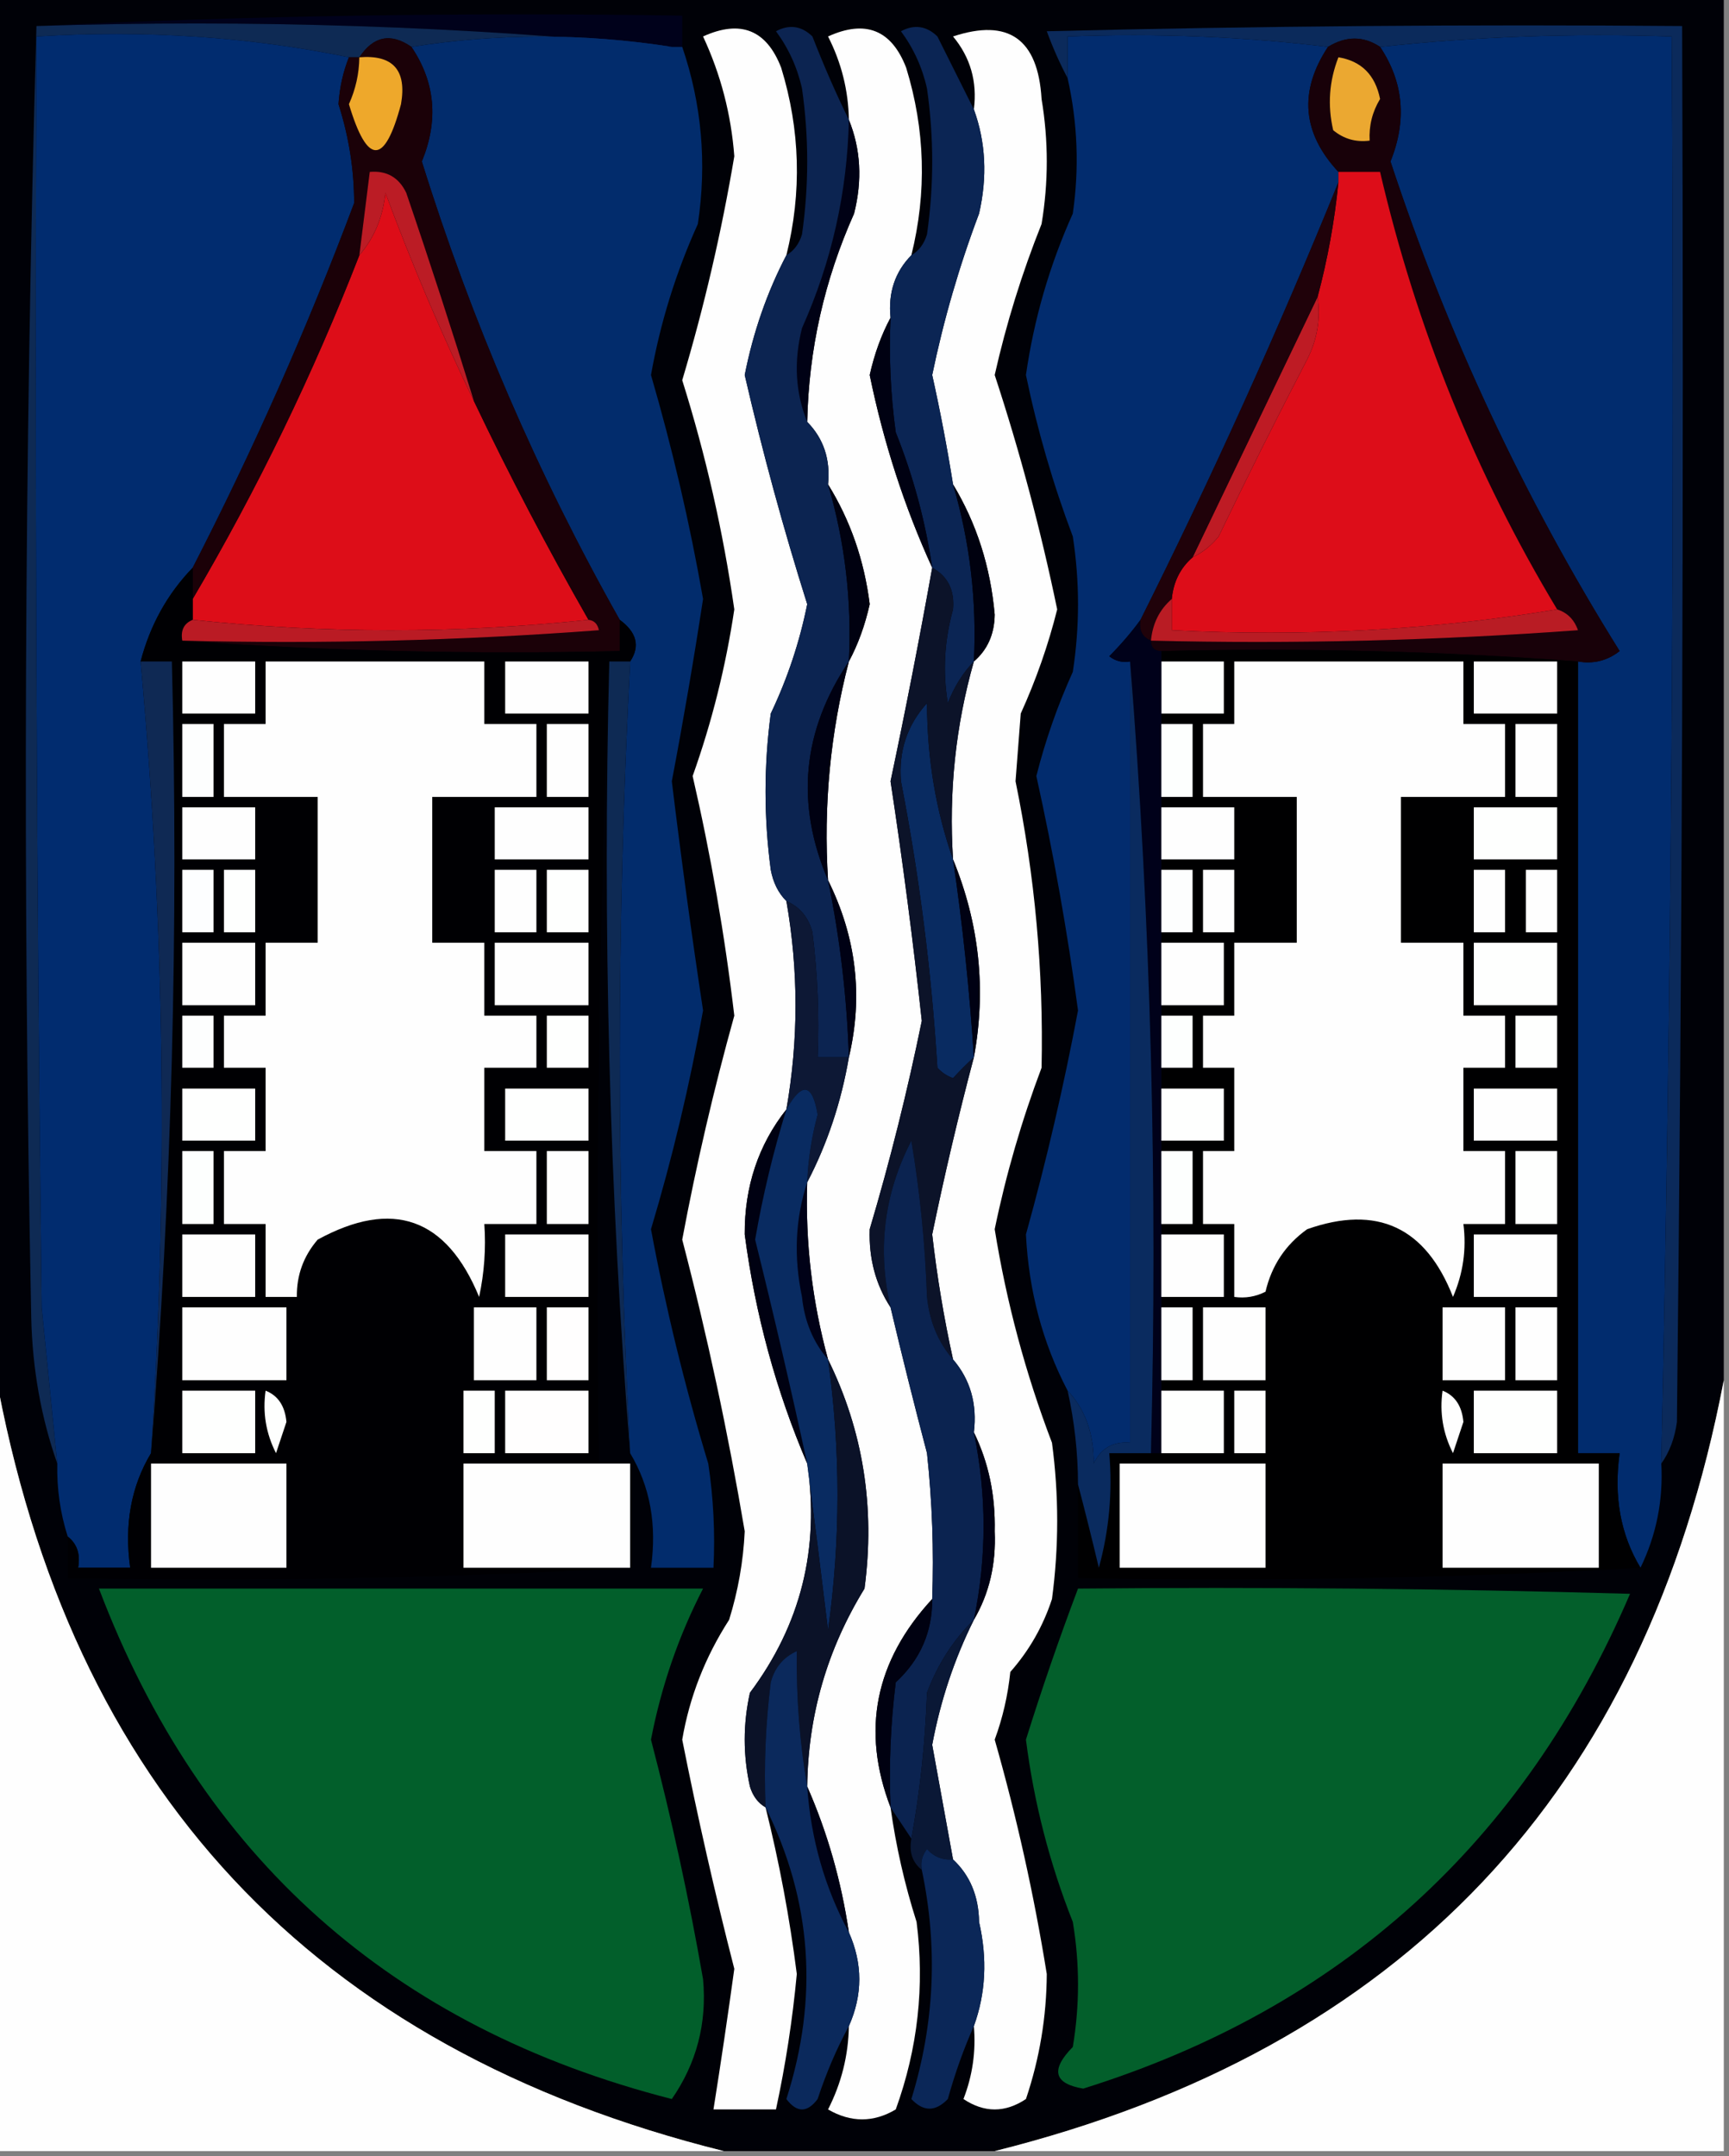 <?xml version="1.0" encoding="UTF-8"?>
<!DOCTYPE svg PUBLIC "-//W3C//DTD SVG 1.1//EN" "http://www.w3.org/Graphics/SVG/1.1/DTD/svg11.dtd">
<svg xmlns="http://www.w3.org/2000/svg" version="1.1" width="166px" height="207px" style="shape-rendering:geometricPrecision; text-rendering:geometricPrecision; image-rendering:optimizeQuality; fill-rule:evenodd; clip-rule:evenodd" xmlns:xlink="http://www.w3.org/1999/xlink">
<rect width="100%" height="100%" fill="#808080" stroke="none"/>
<g><path style="opacity:1" fill="#000107" d="M -0.5,-0.5 C 54.833,-0.5 110.167,-0.5 165.5,-0.5C 165.5,43.833 165.5,88.167 165.5,132.5C 157.936,172.065 134.603,196.731 95.5,206.5C 86.833,206.5 78.167,206.5 69.5,206.5C 30.002,196.666 6.669,171.666 -0.5,131.5C -0.5,87.5 -0.5,43.5 -0.5,-0.5 Z"/></g>
<g><path style="opacity:1" fill="#00011b" d="M 3.5,2.5 C 23.993,1.503 44.66,1.169 65.5,1.5C 65.5,2.5 65.5,3.5 65.5,4.5C 65.167,4.5 64.833,4.5 64.5,4.5C 44.528,2.512 24.194,1.845 3.5,2.5 Z"/></g>
<g><path style="opacity:1" fill="#fefefe" d="M 75.5,24.5 C 73.645,28.052 72.312,31.885 71.5,36C 73.212,43.42 75.212,50.753 77.5,58C 76.772,61.628 75.606,65.128 74,68.5C 73.333,73.5 73.333,78.5 74,83.5C 74.232,84.737 74.732,85.737 75.5,86.5C 76.669,93.177 76.669,99.843 75.5,106.5C 72.806,109.913 71.473,113.913 71.5,118.5C 72.519,126.207 74.519,133.54 77.5,140.5C 78.717,148.64 76.884,155.973 72,162.5C 71.333,165.5 71.333,168.5 72,171.5C 72.278,172.416 72.778,173.082 73.5,173.5C 74.814,178.759 75.814,184.093 76.5,189.5C 76.089,193.884 75.423,198.218 74.5,202.5C 72.5,202.5 70.5,202.5 68.5,202.5C 69.212,198.02 69.878,193.52 70.5,189C 68.632,181.725 66.965,174.392 65.5,167C 66.201,162.905 67.701,159.072 70,155.5C 70.863,152.731 71.363,149.898 71.5,147C 69.909,137.565 67.909,128.231 65.5,119C 66.857,111.762 68.523,104.596 70.5,97.5C 69.585,89.756 68.251,82.09 66.5,74.5C 68.351,69.308 69.684,63.974 70.5,58.5C 69.428,51.026 67.761,43.692 65.5,36.5C 67.606,29.448 69.273,22.282 70.5,15C 70.195,10.968 69.195,7.135 67.5,3.5C 71.097,1.864 73.597,2.864 75,6.5C 76.829,12.457 76.996,18.456 75.5,24.5 Z"/></g>
<g><path style="opacity:1" fill="#fefefe" d="M 87.5,24.5 C 85.926,26.102 85.259,28.102 85.5,30.5C 84.62,32.137 83.954,33.97 83.5,36C 84.832,42.493 86.832,48.66 89.5,54.5C 88.274,61.347 86.941,68.18 85.5,75C 86.663,82.633 87.663,90.3 88.5,98C 87.122,104.75 85.456,111.417 83.5,118C 83.408,120.821 84.074,123.321 85.5,125.5C 86.598,130.149 87.765,134.816 89,139.5C 89.499,144.155 89.666,148.821 89.5,153.5C 84.007,159.451 82.674,166.118 85.5,173.5C 86.017,177.222 86.85,180.888 88,184.5C 88.784,190.654 88.118,196.654 86,202.5C 83.862,203.769 81.695,203.769 79.5,202.5C 80.785,199.979 81.452,197.313 81.5,194.5C 82.833,191.5 82.833,188.5 81.5,185.5C 80.769,180.562 79.435,175.895 77.5,171.5C 77.582,164.667 79.415,158.334 83,152.5C 84.038,144.692 82.871,137.359 79.5,130.5C 77.978,124.955 77.312,119.288 77.5,113.5C 79.435,109.787 80.768,105.787 81.5,101.5C 82.886,95.644 82.219,89.978 79.5,84.5C 79.05,77.339 79.717,70.339 81.5,63.5C 82.38,61.863 83.046,60.03 83.5,58C 82.97,53.775 81.636,49.942 79.5,46.5C 79.741,44.102 79.074,42.102 77.5,40.5C 77.646,33.555 79.146,26.888 82,20.5C 82.805,17.303 82.638,14.303 81.5,11.5C 81.452,8.687 80.785,6.021 79.5,3.5C 83.097,1.864 85.597,2.864 87,6.5C 88.829,12.457 88.996,18.456 87.5,24.5 Z"/></g>
<g><path style="opacity:1" fill="#fefefe" d="M 93.5,194.5 C 94.641,191.36 94.808,188.027 94,184.5C 93.963,182.026 93.13,180.026 91.5,178.5C 90.838,174.843 90.171,171.176 89.5,167.5C 90.29,163.268 91.623,159.268 93.5,155.5C 94.973,152.983 95.64,150.15 95.5,147C 95.579,143.549 94.913,140.382 93.5,137.5C 93.829,134.772 93.163,132.438 91.5,130.5C 90.628,126.546 89.962,122.546 89.5,118.5C 90.677,112.793 92.01,107.126 93.5,101.5C 94.702,95.025 94.035,88.692 91.5,82.5C 91.082,76.002 91.748,69.668 93.5,63.5C 94.809,62.376 95.475,60.876 95.5,59C 95.096,54.416 93.763,50.25 91.5,46.5C 90.942,42.989 90.276,39.489 89.5,36C 90.595,30.715 92.095,25.548 94,20.5C 94.808,16.973 94.641,13.64 93.5,10.5C 93.838,7.843 93.171,5.51 91.5,3.5C 96.825,1.739 99.658,3.739 100,9.5C 100.667,13.5 100.667,17.5 100,21.5C 98.108,26.239 96.608,31.072 95.5,36C 97.916,43.35 99.916,50.85 101.5,58.5C 100.644,61.916 99.477,65.249 98,68.5C 97.833,70.667 97.667,72.833 97.5,75C 99.364,84.075 100.197,93.242 100,102.5C 98.087,107.569 96.587,112.736 95.5,118C 96.634,125.036 98.467,131.869 101,138.5C 101.667,143.5 101.667,148.5 101,153.5C 100.145,156.115 98.812,158.448 97,160.5C 96.764,162.764 96.264,164.931 95.5,167C 97.607,174.388 99.274,181.888 100.5,189.5C 100.476,193.618 99.809,197.618 98.5,201.5C 96.5,202.833 94.5,202.833 92.5,201.5C 93.374,199.253 93.708,196.92 93.5,194.5 Z"/></g>
<g><path style="opacity:1" fill="#0e2a54" d="M 3.5,2.5 C 24.194,1.845 44.528,2.512 64.5,4.5C 56.068,3.186 47.735,3.186 39.5,4.5C 37.523,3.128 35.856,3.462 34.5,5.5C 34.167,5.5 33.833,5.5 33.5,5.5C 23.889,3.526 13.889,2.859 3.5,3.5C 3.333,44.168 3.5,84.835 4,125.5C 4.501,130.508 5.001,135.508 5.5,140.5C 3.949,136.1 3.116,131.434 3,126.5C 2.169,84.998 2.335,43.665 3.5,2.5 Z"/></g>
<g><path style="opacity:1" fill="#012c6f" d="M 33.5,5.5 C 32.939,6.908 32.605,8.408 32.5,10C 33.501,13.136 34.001,16.303 34,19.5C 29.514,31.453 24.348,43.12 18.5,54.5C 16.076,57.008 14.41,60.008 13.5,63.5C 15.827,88.68 16.161,114.013 14.5,139.5C 12.586,142.684 11.92,146.351 12.5,150.5C 10.833,150.5 9.167,150.5 7.5,150.5C 7.737,149.209 7.404,148.209 6.5,147.5C 5.781,145.236 5.448,142.903 5.5,140.5C 5.001,135.508 4.501,130.508 4,125.5C 3.5,84.835 3.333,44.168 3.5,3.5C 13.889,2.859 23.889,3.526 33.5,5.5 Z"/></g>
<g><path style="opacity:1" fill="#022c6c" d="M 64.5,4.5 C 64.833,4.5 65.167,4.5 65.5,4.5C 67.376,10.006 67.876,15.672 67,21.5C 64.894,26.151 63.394,30.984 62.5,36C 64.568,43.102 66.234,50.269 67.5,57.5C 66.605,63.352 65.605,69.185 64.5,75C 65.392,82.351 66.392,89.684 67.5,97C 66.218,104.162 64.551,111.162 62.5,118C 63.915,125.583 65.748,133.083 68,140.5C 68.498,143.817 68.665,147.15 68.5,150.5C 66.5,150.5 64.5,150.5 62.5,150.5C 63.08,146.351 62.414,142.684 60.5,139.5C 59.167,114.167 59.167,88.833 60.5,63.5C 61.471,62.038 61.138,60.705 59.5,59.5C 51.622,45.545 45.289,30.878 40.5,15.5C 42.122,11.553 41.789,7.886 39.5,4.5C 47.735,3.186 56.068,3.186 64.5,4.5 Z"/></g>
<g><path style="opacity:1" fill="#022c6e" d="M 127.5,4.5 C 124.685,8.76 125.018,12.76 128.5,16.5C 128.5,16.833 128.5,17.167 128.5,17.5C 122.708,31.75 116.375,45.75 109.5,59.5C 108.636,60.688 107.636,61.855 106.5,63C 107.094,63.464 107.761,63.631 108.5,63.5C 108.5,88.5 108.5,113.5 108.5,138.5C 106.876,138.36 105.71,139.027 105,140.5C 105.03,137.639 104.197,135.305 102.5,133.5C 100.1,128.908 98.766,123.908 98.5,118.5C 100.47,111.419 102.137,104.252 103.5,97C 102.482,89.446 101.149,81.946 99.5,74.5C 100.364,71.076 101.53,67.743 103,64.5C 103.667,60.167 103.667,55.833 103,51.5C 101.098,46.46 99.598,41.293 98.5,36C 99.272,30.622 100.772,25.456 103,20.5C 103.629,16.129 103.463,11.796 102.5,7.5C 102.5,6.167 102.5,4.833 102.5,3.5C 111.017,3.174 119.35,3.507 127.5,4.5 Z"/></g>
<g><path style="opacity:1" fill="#012c6e" d="M 159.5,140.5 C 159.69,144.032 159.023,147.365 157.5,150.5C 155.586,147.316 154.92,143.649 155.5,139.5C 154.167,139.5 152.833,139.5 151.5,139.5C 151.5,114.167 151.5,88.833 151.5,63.5C 152.978,63.762 154.311,63.429 155.5,62.5C 146.297,47.759 138.964,32.092 133.5,15.5C 135.091,11.549 134.758,7.883 132.5,4.5C 141.652,3.506 150.985,3.173 160.5,3.5C 160.808,49.186 160.475,94.853 159.5,140.5 Z"/></g>
<g><path style="opacity:1" fill="#0b2a5b" d="M 159.5,140.5 C 160.475,94.853 160.808,49.186 160.5,3.5C 150.985,3.173 141.652,3.506 132.5,4.5C 130.901,3.438 129.234,3.438 127.5,4.5C 119.35,3.507 111.017,3.174 102.5,3.5C 102.5,4.833 102.5,6.167 102.5,7.5C 101.766,6.122 101.099,4.622 100.5,3C 120.831,2.5 141.164,2.333 161.5,2.5C 161.667,47.168 161.5,91.835 161,136.5C 160.79,138.058 160.29,139.391 159.5,140.5 Z"/></g>
<g><path style="opacity:1" fill="#000115" d="M 81.5,11.5 C 82.638,14.303 82.805,17.303 82,20.5C 79.146,26.888 77.646,33.555 77.5,40.5C 76.362,37.697 76.195,34.697 77,31.5C 79.85,25.123 81.35,18.456 81.5,11.5 Z"/></g>
<g><path style="opacity:1" fill="#180109" d="M 132.5,4.5 C 134.758,7.883 135.091,11.549 133.5,15.5C 138.964,32.092 146.297,47.759 155.5,62.5C 154.311,63.429 152.978,63.762 151.5,63.5C 138.344,62.504 125.01,62.171 111.5,62.5C 110.833,62.5 110.5,62.167 110.5,61.5C 124.183,61.833 137.85,61.499 151.5,60.5C 151.145,59.478 150.478,58.811 149.5,58.5C 141.653,45.461 135.987,31.46 132.5,16.5C 131.167,16.5 129.833,16.5 128.5,16.5C 125.018,12.76 124.685,8.76 127.5,4.5C 129.234,3.438 130.901,3.438 132.5,4.5 Z"/></g>
<g><path style="opacity:1" fill="#eba831" d="M 128.5,5.5 C 130.701,5.858 132.035,7.192 132.5,9.5C 131.754,10.736 131.421,12.069 131.5,13.5C 130.178,13.67 129.011,13.337 128,12.5C 127.444,10.115 127.61,7.782 128.5,5.5 Z"/></g>
<g><path style="opacity:1" fill="#dd0d18" d="M 45.5,38.5 C 48.878,45.587 52.545,52.587 56.5,59.5C 43.833,60.833 31.167,60.833 18.5,59.5C 18.5,58.833 18.5,58.167 18.5,57.5C 24.714,46.945 30.047,35.945 34.5,24.5C 35.926,22.852 36.76,20.852 37,18.5C 39.574,25.424 42.408,32.091 45.5,38.5 Z"/></g>
<g><path style="opacity:1" fill="#0b2554" d="M 93.5,10.5 C 94.641,13.64 94.808,16.973 94,20.5C 92.095,25.548 90.595,30.715 89.5,36C 90.276,39.489 90.942,42.989 91.5,46.5C 93.123,52.012 93.79,57.678 93.5,63.5C 92.442,64.6 91.608,65.934 91,67.5C 90.501,64.482 90.668,61.482 91.5,58.5C 91.66,56.645 90.993,55.312 89.5,54.5C 88.851,50.049 87.684,45.715 86,41.5C 85.501,37.848 85.335,34.182 85.5,30.5C 85.259,28.102 85.926,26.102 87.5,24.5C 88.222,24.082 88.722,23.416 89,22.5C 89.667,17.833 89.667,13.167 89,8.5C 88.55,6.481 87.717,4.648 86.5,3C 87.784,2.316 88.951,2.483 90,3.5C 91.213,5.925 92.379,8.259 93.5,10.5 Z"/></g>
<g><path style="opacity:1" fill="#dd0d19" d="M 128.5,16.5 C 129.833,16.5 131.167,16.5 132.5,16.5C 135.987,31.46 141.653,45.461 149.5,58.5C 137.545,60.48 125.212,61.146 112.5,60.5C 112.5,59.5 112.5,58.5 112.5,57.5C 112.66,55.847 113.326,54.514 114.5,53.5C 115.458,53.047 116.292,52.38 117,51.5C 119.733,45.815 122.566,40.148 125.5,34.5C 126.466,32.604 126.799,30.604 126.5,28.5C 127.463,24.899 128.13,21.233 128.5,17.5C 128.5,17.167 128.5,16.833 128.5,16.5 Z"/></g>
<g><path style="opacity:1" fill="#1b0108" d="M 39.5,4.5 C 41.789,7.886 42.122,11.553 40.5,15.5C 45.289,30.878 51.622,45.545 59.5,59.5C 59.5,60.5 59.5,61.5 59.5,62.5C 45.323,62.829 31.323,62.496 17.5,61.5C 30.85,61.833 44.183,61.499 57.5,60.5C 57.376,59.893 57.043,59.56 56.5,59.5C 52.545,52.587 48.878,45.587 45.5,38.5C 43.44,31.82 41.273,25.153 39,18.5C 38.29,17.027 37.124,16.36 35.5,16.5C 35.167,19.167 34.833,21.833 34.5,24.5C 30.047,35.945 24.714,46.945 18.5,57.5C 18.5,56.5 18.5,55.5 18.5,54.5C 24.348,43.12 29.514,31.453 34,19.5C 34.001,16.303 33.501,13.136 32.5,10C 32.605,8.408 32.939,6.908 33.5,5.5C 33.833,5.5 34.167,5.5 34.5,5.5C 35.856,3.462 37.523,3.128 39.5,4.5 Z"/></g>
<g><path style="opacity:1" fill="#bb1c25" d="M 45.5,38.5 C 42.408,32.091 39.574,25.424 37,18.5C 36.76,20.852 35.926,22.852 34.5,24.5C 34.833,21.833 35.167,19.167 35.5,16.5C 37.124,16.36 38.29,17.027 39,18.5C 41.273,25.153 43.44,31.82 45.5,38.5 Z"/></g>
<g><path style="opacity:1" fill="#eea82b" d="M 34.5,5.5 C 37.734,5.237 39.068,6.737 38.5,10C 36.93,15.89 35.264,15.89 33.5,10C 34.148,8.56 34.481,7.06 34.5,5.5 Z"/></g>
<g><path style="opacity:1" fill="#000112" d="M 85.5,30.5 C 85.335,34.182 85.501,37.848 86,41.5C 87.684,45.715 88.851,50.049 89.5,54.5C 86.832,48.66 84.832,42.493 83.5,36C 83.954,33.97 84.62,32.137 85.5,30.5 Z"/></g>
<g><path style="opacity:1" fill="#be1b24" d="M 126.5,28.5 C 126.799,30.604 126.466,32.604 125.5,34.5C 122.566,40.148 119.733,45.815 117,51.5C 116.292,52.38 115.458,53.047 114.5,53.5C 118.502,45.158 122.502,36.825 126.5,28.5 Z"/></g>
<g><path style="opacity:1" fill="#20020a" d="M 128.5,17.5 C 128.13,21.233 127.463,24.899 126.5,28.5C 122.502,36.825 118.502,45.158 114.5,53.5C 113.326,54.514 112.66,55.847 112.5,57.5C 111.326,58.514 110.66,59.847 110.5,61.5C 109.662,61.158 109.328,60.492 109.5,59.5C 116.375,45.75 122.708,31.75 128.5,17.5 Z"/></g>
<g><path style="opacity:1" fill="#0c2451" d="M 81.5,11.5 C 81.35,18.456 79.85,25.123 77,31.5C 76.195,34.697 76.362,37.697 77.5,40.5C 79.074,42.102 79.741,44.102 79.5,46.5C 81.123,52.012 81.79,57.678 81.5,63.5C 77.021,70.146 76.354,77.146 79.5,84.5C 80.65,90.102 81.316,95.769 81.5,101.5C 80.5,101.5 79.5,101.5 78.5,101.5C 78.665,97.486 78.499,93.486 78,89.5C 77.623,88.058 76.79,87.058 75.5,86.5C 74.732,85.737 74.232,84.737 74,83.5C 73.333,78.5 73.333,73.5 74,68.5C 75.606,65.128 76.772,61.628 77.5,58C 75.212,50.753 73.212,43.42 71.5,36C 72.312,31.885 73.645,28.052 75.5,24.5C 76.222,24.082 76.722,23.416 77,22.5C 77.667,17.833 77.667,13.167 77,8.5C 76.55,6.481 75.717,4.648 74.5,3C 75.784,2.316 76.951,2.483 78,3.5C 79.093,6.309 80.26,8.976 81.5,11.5 Z"/></g>
<g><path style="opacity:1" fill="#000110" d="M 79.5,46.5 C 81.636,49.942 82.97,53.775 83.5,58C 83.046,60.03 82.38,61.863 81.5,63.5C 81.79,57.678 81.123,52.012 79.5,46.5 Z"/></g>
<g><path style="opacity:1" fill="#00010f" d="M 91.5,46.5 C 93.763,50.25 95.096,54.416 95.5,59C 95.475,60.876 94.809,62.376 93.5,63.5C 93.79,57.678 93.123,52.012 91.5,46.5 Z"/></g>
<g><path style="opacity:1" fill="#b91c24" d="M 112.5,57.5 C 112.5,58.5 112.5,59.5 112.5,60.5C 125.212,61.146 137.545,60.48 149.5,58.5C 150.478,58.811 151.145,59.478 151.5,60.5C 137.85,61.499 124.183,61.833 110.5,61.5C 110.66,59.847 111.326,58.514 112.5,57.5 Z"/></g>
<g><path style="opacity:1" fill="#000003" d="M 18.5,54.5 C 18.5,55.5 18.5,56.5 18.5,57.5C 18.5,58.167 18.5,58.833 18.5,59.5C 17.662,59.842 17.328,60.508 17.5,61.5C 31.323,62.496 45.323,62.829 59.5,62.5C 59.5,61.5 59.5,60.5 59.5,59.5C 61.138,60.705 61.471,62.038 60.5,63.5C 59.833,63.5 59.167,63.5 58.5,63.5C 57.502,88.995 57.169,114.661 57.5,140.5C 53.167,140.5 48.833,140.5 44.5,140.5C 44.5,143.833 44.5,147.167 44.5,150.5C 49.833,150.5 55.167,150.5 60.5,150.5C 43.244,151.499 25.244,151.832 6.5,151.5C 6.5,150.167 6.5,148.833 6.5,147.5C 7.404,148.209 7.737,149.209 7.5,150.5C 9.167,150.5 10.833,150.5 12.5,150.5C 11.92,146.351 12.586,142.684 14.5,139.5C 16.491,114.522 17.157,89.189 16.5,63.5C 15.5,63.5 14.5,63.5 13.5,63.5C 14.41,60.008 16.076,57.008 18.5,54.5 Z"/></g>
<g><path style="opacity:1" fill="#ba1b24" d="M 18.5,59.5 C 31.167,60.833 43.833,60.833 56.5,59.5C 57.043,59.56 57.376,59.893 57.5,60.5C 44.183,61.499 30.85,61.833 17.5,61.5C 17.328,60.508 17.662,59.842 18.5,59.5 Z"/></g>
<g><path style="opacity:1" fill="#000001" d="M 111.5,63.5 C 111.5,63.167 111.5,62.833 111.5,62.5C 125.01,62.171 138.344,62.504 151.5,63.5C 151.5,88.833 151.5,114.167 151.5,139.5C 152.833,139.5 154.167,139.5 155.5,139.5C 154.92,143.649 155.586,147.316 157.5,150.5C 139.674,151.497 121.674,151.83 103.5,151.5C 103.5,148.5 103.5,145.5 103.5,142.5C 104.166,145.028 104.832,147.694 105.5,150.5C 106.489,146.893 106.823,143.226 106.5,139.5C 107.833,139.5 109.167,139.5 110.5,139.5C 110.833,139.5 111.167,139.5 111.5,139.5C 113.5,139.5 115.5,139.5 117.5,139.5C 117.5,137.5 117.5,135.5 117.5,133.5C 115.5,133.5 113.5,133.5 111.5,133.5C 111.5,133.167 111.5,132.833 111.5,132.5C 112.5,132.5 113.5,132.5 114.5,132.5C 114.5,130.167 114.5,127.833 114.5,125.5C 113.5,125.5 112.5,125.5 111.5,125.5C 111.5,125.167 111.5,124.833 111.5,124.5C 113.5,124.5 115.5,124.5 117.5,124.5C 117.5,122.5 117.5,120.5 117.5,118.5C 115.5,118.5 113.5,118.5 111.5,118.5C 111.5,118.167 111.5,117.833 111.5,117.5C 112.5,117.5 113.5,117.5 114.5,117.5C 114.5,115.167 114.5,112.833 114.5,110.5C 113.5,110.5 112.5,110.5 111.5,110.5C 111.5,110.167 111.5,109.833 111.5,109.5C 113.5,109.5 115.5,109.5 117.5,109.5C 117.5,107.833 117.5,106.167 117.5,104.5C 115.5,104.5 113.5,104.5 111.5,104.5C 111.5,103.833 111.5,103.167 111.5,102.5C 112.5,102.5 113.5,102.5 114.5,102.5C 114.5,100.833 114.5,99.167 114.5,97.5C 113.5,97.5 112.5,97.5 111.5,97.5C 111.5,97.167 111.5,96.833 111.5,96.5C 113.5,96.5 115.5,96.5 117.5,96.5C 117.5,94.5 117.5,92.5 117.5,90.5C 115.5,90.5 113.5,90.5 111.5,90.5C 111.5,90.167 111.5,89.833 111.5,89.5C 112.5,89.5 113.5,89.5 114.5,89.5C 114.5,87.5 114.5,85.5 114.5,83.5C 113.5,83.5 112.5,83.5 111.5,83.5C 111.5,83.167 111.5,82.833 111.5,82.5C 113.833,82.5 116.167,82.5 118.5,82.5C 118.5,80.833 118.5,79.167 118.5,77.5C 116.167,77.5 113.833,77.5 111.5,77.5C 111.5,77.167 111.5,76.833 111.5,76.5C 112.5,76.5 113.5,76.5 114.5,76.5C 114.5,74.167 114.5,71.833 114.5,69.5C 113.5,69.5 112.5,69.5 111.5,69.5C 111.5,69.167 111.5,68.833 111.5,68.5C 113.5,68.5 115.5,68.5 117.5,68.5C 117.5,66.833 117.5,65.167 117.5,63.5C 115.5,63.5 113.5,63.5 111.5,63.5 Z"/></g>
<g><path style="opacity:1" fill="#fefefe" d="M 17.5,63.5 C 19.833,63.5 22.167,63.5 24.5,63.5C 24.5,65.167 24.5,66.833 24.5,68.5C 22.167,68.5 19.833,68.5 17.5,68.5C 17.5,66.833 17.5,65.167 17.5,63.5 Z"/></g>
<g><path style="opacity:1" fill="#fefefe" d="M 25.5,63.5 C 32.5,63.5 39.5,63.5 46.5,63.5C 46.5,65.5 46.5,67.5 46.5,69.5C 48.167,69.5 49.833,69.5 51.5,69.5C 51.5,71.833 51.5,74.167 51.5,76.5C 48.167,76.5 44.833,76.5 41.5,76.5C 41.5,81.167 41.5,85.833 41.5,90.5C 43.167,90.5 44.833,90.5 46.5,90.5C 46.5,92.833 46.5,95.167 46.5,97.5C 48.167,97.5 49.833,97.5 51.5,97.5C 51.5,99.167 51.5,100.833 51.5,102.5C 49.833,102.5 48.167,102.5 46.5,102.5C 46.5,105.167 46.5,107.833 46.5,110.5C 48.167,110.5 49.833,110.5 51.5,110.5C 51.5,112.833 51.5,115.167 51.5,117.5C 49.833,117.5 48.167,117.5 46.5,117.5C 46.663,119.857 46.497,122.19 46,124.5C 42.868,116.9 37.701,115.067 30.5,119C 29.139,120.584 28.472,122.418 28.5,124.5C 27.5,124.5 26.5,124.5 25.5,124.5C 25.5,122.167 25.5,119.833 25.5,117.5C 24.167,117.5 22.833,117.5 21.5,117.5C 21.5,115.167 21.5,112.833 21.5,110.5C 22.833,110.5 24.167,110.5 25.5,110.5C 25.5,107.833 25.5,105.167 25.5,102.5C 24.167,102.5 22.833,102.5 21.5,102.5C 21.5,100.833 21.5,99.167 21.5,97.5C 22.833,97.5 24.167,97.5 25.5,97.5C 25.5,95.167 25.5,92.833 25.5,90.5C 27.167,90.5 28.833,90.5 30.5,90.5C 30.5,85.833 30.5,81.167 30.5,76.5C 27.5,76.5 24.5,76.5 21.5,76.5C 21.5,74.167 21.5,71.833 21.5,69.5C 22.833,69.5 24.167,69.5 25.5,69.5C 25.5,67.5 25.5,65.5 25.5,63.5 Z"/></g>
<g><path style="opacity:1" fill="#fefefe" d="M 48.5,63.5 C 51.167,63.5 53.833,63.5 56.5,63.5C 56.5,65.167 56.5,66.833 56.5,68.5C 53.833,68.5 51.167,68.5 48.5,68.5C 48.5,66.833 48.5,65.167 48.5,63.5 Z"/></g>
<g><path style="opacity:1" fill="#fefffe" d="M 111.5,63.5 C 113.5,63.5 115.5,63.5 117.5,63.5C 117.5,65.167 117.5,66.833 117.5,68.5C 115.5,68.5 113.5,68.5 111.5,68.5C 111.5,66.833 111.5,65.167 111.5,63.5 Z"/></g>
<g><path style="opacity:1" fill="#fefefe" d="M 118.5,63.5 C 125.833,63.5 133.167,63.5 140.5,63.5C 140.5,65.5 140.5,67.5 140.5,69.5C 141.833,69.5 143.167,69.5 144.5,69.5C 144.5,71.833 144.5,74.167 144.5,76.5C 141.167,76.5 137.833,76.5 134.5,76.5C 134.5,81.167 134.5,85.833 134.5,90.5C 136.5,90.5 138.5,90.5 140.5,90.5C 140.5,92.833 140.5,95.167 140.5,97.5C 141.833,97.5 143.167,97.5 144.5,97.5C 144.5,99.167 144.5,100.833 144.5,102.5C 143.167,102.5 141.833,102.5 140.5,102.5C 140.5,105.167 140.5,107.833 140.5,110.5C 141.833,110.5 143.167,110.5 144.5,110.5C 144.5,112.833 144.5,115.167 144.5,117.5C 143.167,117.5 141.833,117.5 140.5,117.5C 140.808,119.924 140.474,122.257 139.5,124.5C 136.878,117.797 132.211,115.63 125.5,118C 123.422,119.486 122.089,121.486 121.5,124C 120.552,124.483 119.552,124.649 118.5,124.5C 118.5,122.167 118.5,119.833 118.5,117.5C 117.5,117.5 116.5,117.5 115.5,117.5C 115.5,115.167 115.5,112.833 115.5,110.5C 116.5,110.5 117.5,110.5 118.5,110.5C 118.5,107.833 118.5,105.167 118.5,102.5C 117.5,102.5 116.5,102.5 115.5,102.5C 115.5,100.833 115.5,99.167 115.5,97.5C 116.5,97.5 117.5,97.5 118.5,97.5C 118.5,95.167 118.5,92.833 118.5,90.5C 120.5,90.5 122.5,90.5 124.5,90.5C 124.5,85.833 124.5,81.167 124.5,76.5C 121.5,76.5 118.5,76.5 115.5,76.5C 115.5,74.167 115.5,71.833 115.5,69.5C 116.5,69.5 117.5,69.5 118.5,69.5C 118.5,67.5 118.5,65.5 118.5,63.5 Z"/></g>
<g><path style="opacity:1" fill="#fefefe" d="M 141.5,63.5 C 144.167,63.5 146.833,63.5 149.5,63.5C 149.5,65.167 149.5,66.833 149.5,68.5C 146.833,68.5 144.167,68.5 141.5,68.5C 141.5,66.833 141.5,65.167 141.5,63.5 Z"/></g>
<g><path style="opacity:1" fill="#0f2954" d="M 13.5,63.5 C 14.5,63.5 15.5,63.5 16.5,63.5C 17.157,89.189 16.491,114.522 14.5,139.5C 16.161,114.013 15.827,88.68 13.5,63.5 Z"/></g>
<g><path style="opacity:1" fill="#0e2a54" d="M 58.5,63.5 C 59.167,63.5 59.833,63.5 60.5,63.5C 59.167,88.833 59.167,114.167 60.5,139.5C 58.509,114.522 57.843,89.189 58.5,63.5 Z"/></g>
<g><path style="opacity:1" fill="#00011a" d="M 109.5,59.5 C 109.328,60.492 109.662,61.158 110.5,61.5C 110.5,62.167 110.833,62.5 111.5,62.5C 111.5,62.833 111.5,63.167 111.5,63.5C 111.5,65.167 111.5,66.833 111.5,68.5C 111.5,68.833 111.5,69.167 111.5,69.5C 111.5,71.833 111.5,74.167 111.5,76.5C 111.5,76.833 111.5,77.167 111.5,77.5C 111.5,79.167 111.5,80.833 111.5,82.5C 111.5,82.833 111.5,83.167 111.5,83.5C 111.5,85.5 111.5,87.5 111.5,89.5C 111.5,89.833 111.5,90.167 111.5,90.5C 111.5,92.5 111.5,94.5 111.5,96.5C 111.5,96.833 111.5,97.167 111.5,97.5C 111.5,99.167 111.5,100.833 111.5,102.5C 111.5,103.167 111.5,103.833 111.5,104.5C 111.5,106.167 111.5,107.833 111.5,109.5C 111.5,109.833 111.5,110.167 111.5,110.5C 111.5,112.833 111.5,115.167 111.5,117.5C 111.5,117.833 111.5,118.167 111.5,118.5C 111.5,120.5 111.5,122.5 111.5,124.5C 111.5,124.833 111.5,125.167 111.5,125.5C 111.5,127.833 111.5,130.167 111.5,132.5C 111.5,132.833 111.5,133.167 111.5,133.5C 111.5,135.5 111.5,137.5 111.5,139.5C 111.167,139.5 110.833,139.5 110.5,139.5C 111.157,113.811 110.491,88.478 108.5,63.5C 107.761,63.631 107.094,63.464 106.5,63C 107.636,61.855 108.636,60.688 109.5,59.5 Z"/></g>
<g><path style="opacity:1" fill="#fdfefe" d="M 17.5,69.5 C 18.5,69.5 19.5,69.5 20.5,69.5C 20.5,71.833 20.5,74.167 20.5,76.5C 19.5,76.5 18.5,76.5 17.5,76.5C 17.5,74.167 17.5,71.833 17.5,69.5 Z"/></g>
<g><path style="opacity:1" fill="#fefefe" d="M 52.5,69.5 C 53.833,69.5 55.167,69.5 56.5,69.5C 56.5,71.833 56.5,74.167 56.5,76.5C 55.167,76.5 53.833,76.5 52.5,76.5C 52.5,74.167 52.5,71.833 52.5,69.5 Z"/></g>
<g><path style="opacity:1" fill="#fdfffe" d="M 111.5,69.5 C 112.5,69.5 113.5,69.5 114.5,69.5C 114.5,71.833 114.5,74.167 114.5,76.5C 113.5,76.5 112.5,76.5 111.5,76.5C 111.5,74.167 111.5,71.833 111.5,69.5 Z"/></g>
<g><path style="opacity:1" fill="#fefefe" d="M 145.5,69.5 C 146.833,69.5 148.167,69.5 149.5,69.5C 149.5,71.833 149.5,74.167 149.5,76.5C 148.167,76.5 146.833,76.5 145.5,76.5C 145.5,74.167 145.5,71.833 145.5,69.5 Z"/></g>
<g><path style="opacity:1" fill="#092b61" d="M 91.5,82.5 C 92.427,88.803 93.094,95.137 93.5,101.5C 92.849,102.091 92.182,102.757 91.5,103.5C 90.914,103.291 90.414,102.957 90,102.5C 89.431,93.256 88.265,84.089 86.5,75C 86.26,72.109 87.093,69.609 89,67.5C 89.012,72.788 89.845,77.788 91.5,82.5 Z"/></g>
<g><path style="opacity:1" fill="#000112" d="M 81.5,63.5 C 79.717,70.339 79.05,77.339 79.5,84.5C 76.354,77.146 77.021,70.146 81.5,63.5 Z"/></g>
<g><path style="opacity:1" fill="#fefefe" d="M 17.5,77.5 C 19.833,77.5 22.167,77.5 24.5,77.5C 24.5,79.167 24.5,80.833 24.5,82.5C 22.167,82.5 19.833,82.5 17.5,82.5C 17.5,80.833 17.5,79.167 17.5,77.5 Z"/></g>
<g><path style="opacity:1" fill="#fefefe" d="M 47.5,77.5 C 50.5,77.5 53.5,77.5 56.5,77.5C 56.5,79.167 56.5,80.833 56.5,82.5C 53.5,82.5 50.5,82.5 47.5,82.5C 47.5,80.833 47.5,79.167 47.5,77.5 Z"/></g>
<g><path style="opacity:1" fill="#fefefe" d="M 111.5,77.5 C 113.833,77.5 116.167,77.5 118.5,77.5C 118.5,79.167 118.5,80.833 118.5,82.5C 116.167,82.5 113.833,82.5 111.5,82.5C 111.5,80.833 111.5,79.167 111.5,77.5 Z"/></g>
<g><path style="opacity:1" fill="#fefffe" d="M 141.5,77.5 C 144.167,77.5 146.833,77.5 149.5,77.5C 149.5,79.167 149.5,80.833 149.5,82.5C 146.833,82.5 144.167,82.5 141.5,82.5C 141.5,80.833 141.5,79.167 141.5,77.5 Z"/></g>
<g><path style="opacity:1" fill="#fdfeff" d="M 17.5,83.5 C 18.5,83.5 19.5,83.5 20.5,83.5C 20.5,85.5 20.5,87.5 20.5,89.5C 19.5,89.5 18.5,89.5 17.5,89.5C 17.5,87.5 17.5,85.5 17.5,83.5 Z"/></g>
<g><path style="opacity:1" fill="#fefffe" d="M 21.5,83.5 C 22.5,83.5 23.5,83.5 24.5,83.5C 24.5,85.5 24.5,87.5 24.5,89.5C 23.5,89.5 22.5,89.5 21.5,89.5C 21.5,87.5 21.5,85.5 21.5,83.5 Z"/></g>
<g><path style="opacity:1" fill="#fefefe" d="M 47.5,83.5 C 48.833,83.5 50.167,83.5 51.5,83.5C 51.5,85.5 51.5,87.5 51.5,89.5C 50.167,89.5 48.833,89.5 47.5,89.5C 47.5,87.5 47.5,85.5 47.5,83.5 Z"/></g>
<g><path style="opacity:1" fill="#fefffe" d="M 52.5,83.5 C 53.833,83.5 55.167,83.5 56.5,83.5C 56.5,85.5 56.5,87.5 56.5,89.5C 55.167,89.5 53.833,89.5 52.5,89.5C 52.5,87.5 52.5,85.5 52.5,83.5 Z"/></g>
<g><path style="opacity:1" fill="#fdfefe" d="M 111.5,83.5 C 112.5,83.5 113.5,83.5 114.5,83.5C 114.5,85.5 114.5,87.5 114.5,89.5C 113.5,89.5 112.5,89.5 111.5,89.5C 111.5,87.5 111.5,85.5 111.5,83.5 Z"/></g>
<g><path style="opacity:1" fill="#fefefe" d="M 115.5,83.5 C 116.5,83.5 117.5,83.5 118.5,83.5C 118.5,85.5 118.5,87.5 118.5,89.5C 117.5,89.5 116.5,89.5 115.5,89.5C 115.5,87.5 115.5,85.5 115.5,83.5 Z"/></g>
<g><path style="opacity:1" fill="#fefefe" d="M 141.5,83.5 C 142.5,83.5 143.5,83.5 144.5,83.5C 144.5,85.5 144.5,87.5 144.5,89.5C 143.5,89.5 142.5,89.5 141.5,89.5C 141.5,87.5 141.5,85.5 141.5,83.5 Z"/></g>
<g><path style="opacity:1" fill="#fefefe" d="M 146.5,83.5 C 147.5,83.5 148.5,83.5 149.5,83.5C 149.5,85.5 149.5,87.5 149.5,89.5C 148.5,89.5 147.5,89.5 146.5,89.5C 146.5,87.5 146.5,85.5 146.5,83.5 Z"/></g>
<g><path style="opacity:1" fill="#0a2b5f" d="M 108.5,63.5 C 110.491,88.478 111.157,113.811 110.5,139.5C 109.167,139.5 107.833,139.5 106.5,139.5C 106.823,143.226 106.489,146.893 105.5,150.5C 104.832,147.694 104.166,145.028 103.5,142.5C 103.492,139.455 103.159,136.455 102.5,133.5C 104.197,135.305 105.03,137.639 105,140.5C 105.71,139.027 106.876,138.36 108.5,138.5C 108.5,113.5 108.5,88.5 108.5,63.5 Z"/></g>
<g><path style="opacity:1" fill="#fefefe" d="M 17.5,90.5 C 19.833,90.5 22.167,90.5 24.5,90.5C 24.5,92.5 24.5,94.5 24.5,96.5C 22.167,96.5 19.833,96.5 17.5,96.5C 17.5,94.5 17.5,92.5 17.5,90.5 Z"/></g>
<g><path style="opacity:1" fill="#fefefe" d="M 47.5,90.5 C 50.5,90.5 53.5,90.5 56.5,90.5C 56.5,92.5 56.5,94.5 56.5,96.5C 53.5,96.5 50.5,96.5 47.5,96.5C 47.5,94.5 47.5,92.5 47.5,90.5 Z"/></g>
<g><path style="opacity:1" fill="#0d1835" d="M 75.5,86.5 C 76.79,87.058 77.623,88.058 78,89.5C 78.499,93.486 78.665,97.486 78.5,101.5C 79.5,101.5 80.5,101.5 81.5,101.5C 80.768,105.787 79.435,109.787 77.5,113.5C 77.59,111.304 77.923,109.137 78.5,107C 78.001,103.993 77.001,103.826 75.5,106.5C 76.669,99.843 76.669,93.177 75.5,86.5 Z"/></g>
<g><path style="opacity:1" fill="#fefefe" d="M 111.5,90.5 C 113.5,90.5 115.5,90.5 117.5,90.5C 117.5,92.5 117.5,94.5 117.5,96.5C 115.5,96.5 113.5,96.5 111.5,96.5C 111.5,94.5 111.5,92.5 111.5,90.5 Z"/></g>
<g><path style="opacity:1" fill="#fefffe" d="M 141.5,90.5 C 144.167,90.5 146.833,90.5 149.5,90.5C 149.5,92.5 149.5,94.5 149.5,96.5C 146.833,96.5 144.167,96.5 141.5,96.5C 141.5,94.5 141.5,92.5 141.5,90.5 Z"/></g>
<g><path style="opacity:1" fill="#000114" d="M 79.5,84.5 C 82.219,89.978 82.886,95.644 81.5,101.5C 81.316,95.769 80.65,90.102 79.5,84.5 Z"/></g>
<g><path style="opacity:1" fill="#000113" d="M 91.5,82.5 C 94.035,88.692 94.702,95.025 93.5,101.5C 93.094,95.137 92.427,88.803 91.5,82.5 Z"/></g>
<g><path style="opacity:1" fill="#fdfefe" d="M 17.5,97.5 C 18.5,97.5 19.5,97.5 20.5,97.5C 20.5,99.167 20.5,100.833 20.5,102.5C 19.5,102.5 18.5,102.5 17.5,102.5C 17.5,100.833 17.5,99.167 17.5,97.5 Z"/></g>
<g><path style="opacity:1" fill="#fefffe" d="M 52.5,97.5 C 53.833,97.5 55.167,97.5 56.5,97.5C 56.5,99.167 56.5,100.833 56.5,102.5C 55.167,102.5 53.833,102.5 52.5,102.5C 52.5,100.833 52.5,99.167 52.5,97.5 Z"/></g>
<g><path style="opacity:1" fill="#fdfffe" d="M 111.5,97.5 C 112.5,97.5 113.5,97.5 114.5,97.5C 114.5,99.167 114.5,100.833 114.5,102.5C 113.5,102.5 112.5,102.5 111.5,102.5C 111.5,100.833 111.5,99.167 111.5,97.5 Z"/></g>
<g><path style="opacity:1" fill="#fefffe" d="M 145.5,97.5 C 146.833,97.5 148.167,97.5 149.5,97.5C 149.5,99.167 149.5,100.833 149.5,102.5C 148.167,102.5 146.833,102.5 145.5,102.5C 145.5,100.833 145.5,99.167 145.5,97.5 Z"/></g>
<g><path style="opacity:1" fill="#fefffe" d="M 17.5,104.5 C 19.833,104.5 22.167,104.5 24.5,104.5C 24.5,106.167 24.5,107.833 24.5,109.5C 22.167,109.5 19.833,109.5 17.5,109.5C 17.5,107.833 17.5,106.167 17.5,104.5 Z"/></g>
<g><path style="opacity:1" fill="#fefffe" d="M 48.5,104.5 C 51.167,104.5 53.833,104.5 56.5,104.5C 56.5,106.167 56.5,107.833 56.5,109.5C 53.833,109.5 51.167,109.5 48.5,109.5C 48.5,107.833 48.5,106.167 48.5,104.5 Z"/></g>
<g><path style="opacity:1" fill="#fefffe" d="M 111.5,104.5 C 113.5,104.5 115.5,104.5 117.5,104.5C 117.5,106.167 117.5,107.833 117.5,109.5C 115.5,109.5 113.5,109.5 111.5,109.5C 111.5,107.833 111.5,106.167 111.5,104.5 Z"/></g>
<g><path style="opacity:1" fill="#fefefe" d="M 141.5,104.5 C 144.167,104.5 146.833,104.5 149.5,104.5C 149.5,106.167 149.5,107.833 149.5,109.5C 146.833,109.5 144.167,109.5 141.5,109.5C 141.5,107.833 141.5,106.167 141.5,104.5 Z"/></g>
<g><path style="opacity:1" fill="#0c1329" d="M 89.5,54.5 C 90.993,55.312 91.66,56.645 91.5,58.5C 90.668,61.482 90.501,64.482 91,67.5C 91.608,65.934 92.442,64.6 93.5,63.5C 91.748,69.668 91.082,76.002 91.5,82.5C 89.845,77.788 89.012,72.788 89,67.5C 87.093,69.609 86.26,72.109 86.5,75C 88.265,84.089 89.431,93.256 90,102.5C 90.414,102.957 90.914,103.291 91.5,103.5C 92.182,102.757 92.849,102.091 93.5,101.5C 92.01,107.126 90.677,112.793 89.5,118.5C 89.962,122.546 90.628,126.546 91.5,130.5C 90.073,128.852 89.24,126.852 89,124.5C 88.829,119.467 88.329,114.467 87.5,109.5C 84.876,114.578 84.21,119.911 85.5,125.5C 84.074,123.321 83.408,120.821 83.5,118C 85.456,111.417 87.122,104.75 88.5,98C 87.663,90.3 86.663,82.633 85.5,75C 86.941,68.18 88.274,61.347 89.5,54.5 Z"/></g>
<g><path style="opacity:1" fill="#fdfffe" d="M 17.5,110.5 C 18.5,110.5 19.5,110.5 20.5,110.5C 20.5,112.833 20.5,115.167 20.5,117.5C 19.5,117.5 18.5,117.5 17.5,117.5C 17.5,115.167 17.5,112.833 17.5,110.5 Z"/></g>
<g><path style="opacity:1" fill="#fefefe" d="M 52.5,110.5 C 53.833,110.5 55.167,110.5 56.5,110.5C 56.5,112.833 56.5,115.167 56.5,117.5C 55.167,117.5 53.833,117.5 52.5,117.5C 52.5,115.167 52.5,112.833 52.5,110.5 Z"/></g>
<g><path style="opacity:1" fill="#fdfffe" d="M 111.5,110.5 C 112.5,110.5 113.5,110.5 114.5,110.5C 114.5,112.833 114.5,115.167 114.5,117.5C 113.5,117.5 112.5,117.5 111.5,117.5C 111.5,115.167 111.5,112.833 111.5,110.5 Z"/></g>
<g><path style="opacity:1" fill="#fefffe" d="M 145.5,110.5 C 146.833,110.5 148.167,110.5 149.5,110.5C 149.5,112.833 149.5,115.167 149.5,117.5C 148.167,117.5 146.833,117.5 145.5,117.5C 145.5,115.167 145.5,112.833 145.5,110.5 Z"/></g>
<g><path style="opacity:1" fill="#fefefe" d="M 17.5,118.5 C 19.833,118.5 22.167,118.5 24.5,118.5C 24.5,120.5 24.5,122.5 24.5,124.5C 22.167,124.5 19.833,124.5 17.5,124.5C 17.5,122.5 17.5,120.5 17.5,118.5 Z"/></g>
<g><path style="opacity:1" fill="#fefefe" d="M 48.5,118.5 C 51.167,118.5 53.833,118.5 56.5,118.5C 56.5,120.5 56.5,122.5 56.5,124.5C 53.833,124.5 51.167,124.5 48.5,124.5C 48.5,122.5 48.5,120.5 48.5,118.5 Z"/></g>
<g><path style="opacity:1" fill="#fefefe" d="M 111.5,118.5 C 113.5,118.5 115.5,118.5 117.5,118.5C 117.5,120.5 117.5,122.5 117.5,124.5C 115.5,124.5 113.5,124.5 111.5,124.5C 111.5,122.5 111.5,120.5 111.5,118.5 Z"/></g>
<g><path style="opacity:1" fill="#fefefe" d="M 141.5,118.5 C 144.167,118.5 146.833,118.5 149.5,118.5C 149.5,120.5 149.5,122.5 149.5,124.5C 146.833,124.5 144.167,124.5 141.5,124.5C 141.5,122.5 141.5,120.5 141.5,118.5 Z"/></g>
<g><path style="opacity:1" fill="#fefefe" d="M 17.5,125.5 C 20.833,125.5 24.167,125.5 27.5,125.5C 27.5,127.833 27.5,130.167 27.5,132.5C 24.167,132.5 20.833,132.5 17.5,132.5C 17.5,130.167 17.5,127.833 17.5,125.5 Z"/></g>
<g><path style="opacity:1" fill="#fefefe" d="M 45.5,125.5 C 47.5,125.5 49.5,125.5 51.5,125.5C 51.5,127.833 51.5,130.167 51.5,132.5C 49.5,132.5 47.5,132.5 45.5,132.5C 45.5,130.167 45.5,127.833 45.5,125.5 Z"/></g>
<g><path style="opacity:1" fill="#fffefe" d="M 52.5,125.5 C 53.833,125.5 55.167,125.5 56.5,125.5C 56.5,127.833 56.5,130.167 56.5,132.5C 55.167,132.5 53.833,132.5 52.5,132.5C 52.5,130.167 52.5,127.833 52.5,125.5 Z"/></g>
<g><path style="opacity:1" fill="#fdfefe" d="M 111.5,125.5 C 112.5,125.5 113.5,125.5 114.5,125.5C 114.5,127.833 114.5,130.167 114.5,132.5C 113.5,132.5 112.5,132.5 111.5,132.5C 111.5,130.167 111.5,127.833 111.5,125.5 Z"/></g>
<g><path style="opacity:1" fill="#fefefe" d="M 115.5,125.5 C 117.5,125.5 119.5,125.5 121.5,125.5C 121.5,127.833 121.5,130.167 121.5,132.5C 119.5,132.5 117.5,132.5 115.5,132.5C 115.5,130.167 115.5,127.833 115.5,125.5 Z"/></g>
<g><path style="opacity:1" fill="#fefefe" d="M 138.5,125.5 C 140.5,125.5 142.5,125.5 144.5,125.5C 144.5,127.833 144.5,130.167 144.5,132.5C 142.5,132.5 140.5,132.5 138.5,132.5C 138.5,130.167 138.5,127.833 138.5,125.5 Z"/></g>
<g><path style="opacity:1" fill="#fefefe" d="M 145.5,125.5 C 146.833,125.5 148.167,125.5 149.5,125.5C 149.5,127.833 149.5,130.167 149.5,132.5C 148.167,132.5 146.833,132.5 145.5,132.5C 145.5,130.167 145.5,127.833 145.5,125.5 Z"/></g>
<g><path style="opacity:1" fill="#000117" d="M 77.5,113.5 C 77.312,119.288 77.978,124.955 79.5,130.5C 78.073,128.852 77.24,126.852 77,124.5C 76.19,120.642 76.357,116.976 77.5,113.5 Z"/></g>
<g><path style="opacity:1" fill="#000112" d="M 75.5,106.5 C 74.235,110.585 73.235,114.751 72.5,119C 74.278,126.161 75.944,133.328 77.5,140.5C 74.519,133.54 72.519,126.207 71.5,118.5C 71.473,113.913 72.806,109.913 75.5,106.5 Z"/></g>
<g><path style="opacity:1" fill="#092b61" d="M 77.5,113.5 C 76.357,116.976 76.19,120.642 77,124.5C 77.24,126.852 78.073,128.852 79.5,130.5C 80.711,139.159 80.711,147.825 79.5,156.5C 78.833,151.015 78.166,145.681 77.5,140.5C 75.944,133.328 74.278,126.161 72.5,119C 73.235,114.751 74.235,110.585 75.5,106.5C 77.001,103.826 78.001,103.993 78.5,107C 77.923,109.137 77.59,111.304 77.5,113.5 Z"/></g>
<g><path style="opacity:1" fill="#fefefe" d="M -0.5,131.5 C 6.669,171.666 30.002,196.666 69.5,206.5C 46.167,206.5 22.833,206.5 -0.5,206.5C -0.5,181.5 -0.5,156.5 -0.5,131.5 Z"/></g>
<g><path style="opacity:1" fill="#fefefe" d="M 165.5,132.5 C 165.5,157.167 165.5,181.833 165.5,206.5C 142.167,206.5 118.833,206.5 95.5,206.5C 134.603,196.731 157.936,172.065 165.5,132.5 Z"/></g>
<g><path style="opacity:1" fill="#fefffe" d="M 17.5,133.5 C 19.833,133.5 22.167,133.5 24.5,133.5C 24.5,135.5 24.5,137.5 24.5,139.5C 22.167,139.5 19.833,139.5 17.5,139.5C 17.5,137.5 17.5,135.5 17.5,133.5 Z"/></g>
<g><path style="opacity:1" fill="#fefffe" d="M 25.5,133.5 C 26.694,133.97 27.36,134.97 27.5,136.5C 27.167,137.5 26.833,138.5 26.5,139.5C 25.534,137.604 25.201,135.604 25.5,133.5 Z"/></g>
<g><path style="opacity:1" fill="#fefffe" d="M 44.5,133.5 C 45.5,133.5 46.5,133.5 47.5,133.5C 47.5,135.5 47.5,137.5 47.5,139.5C 46.5,139.5 45.5,139.5 44.5,139.5C 44.5,137.5 44.5,135.5 44.5,133.5 Z"/></g>
<g><path style="opacity:1" fill="#fffefe" d="M 48.5,133.5 C 51.167,133.5 53.833,133.5 56.5,133.5C 56.5,135.5 56.5,137.5 56.5,139.5C 53.833,139.5 51.167,139.5 48.5,139.5C 48.5,137.5 48.5,135.5 48.5,133.5 Z"/></g>
<g><path style="opacity:1" fill="#fefffe" d="M 111.5,133.5 C 113.5,133.5 115.5,133.5 117.5,133.5C 117.5,135.5 117.5,137.5 117.5,139.5C 115.5,139.5 113.5,139.5 111.5,139.5C 111.5,137.5 111.5,135.5 111.5,133.5 Z"/></g>
<g><path style="opacity:1" fill="#fefefe" d="M 118.5,133.5 C 119.5,133.5 120.5,133.5 121.5,133.5C 121.5,135.5 121.5,137.5 121.5,139.5C 120.5,139.5 119.5,139.5 118.5,139.5C 118.5,137.5 118.5,135.5 118.5,133.5 Z"/></g>
<g><path style="opacity:1" fill="#fefefe" d="M 138.5,133.5 C 139.693,133.97 140.36,134.97 140.5,136.5C 140.167,137.5 139.833,138.5 139.5,139.5C 138.534,137.604 138.201,135.604 138.5,133.5 Z"/></g>
<g><path style="opacity:1" fill="#fefffe" d="M 141.5,133.5 C 144.167,133.5 146.833,133.5 149.5,133.5C 149.5,135.5 149.5,137.5 149.5,139.5C 146.833,139.5 144.167,139.5 141.5,139.5C 141.5,137.5 141.5,135.5 141.5,133.5 Z"/></g>
<g><path style="opacity:1" fill="#0b2350" d="M 91.5,130.5 C 93.163,132.438 93.829,134.772 93.5,137.5C 94.74,143.506 94.74,149.506 93.5,155.5C 91.526,157.428 90.026,159.761 89,162.5C 88.826,167.351 88.326,172.018 87.5,176.5C 86.833,175.5 86.167,174.5 85.5,173.5C 85.335,169.486 85.501,165.486 86,161.5C 88.352,159.326 89.519,156.659 89.5,153.5C 89.666,148.821 89.499,144.155 89,139.5C 87.765,134.816 86.598,130.149 85.5,125.5C 84.21,119.911 84.876,114.578 87.5,109.5C 88.329,114.467 88.829,119.467 89,124.5C 89.24,126.852 90.073,128.852 91.5,130.5 Z"/></g>
<g><path style="opacity:1" fill="#fefefe" d="M 14.5,140.5 C 18.833,140.5 23.167,140.5 27.5,140.5C 27.5,143.833 27.5,147.167 27.5,150.5C 23.167,150.5 18.833,150.5 14.5,150.5C 14.5,147.167 14.5,143.833 14.5,140.5 Z"/></g>
<g><path style="opacity:1" fill="#fefefe" d="M 57.5,140.5 C 58.5,140.5 59.5,140.5 60.5,140.5C 60.5,143.833 60.5,147.167 60.5,150.5C 55.167,150.5 49.833,150.5 44.5,150.5C 44.5,147.167 44.5,143.833 44.5,140.5C 48.833,140.5 53.167,140.5 57.5,140.5 Z"/></g>
<g><path style="opacity:1" fill="#fefefe" d="M 107.5,140.5 C 112.167,140.5 116.833,140.5 121.5,140.5C 121.5,143.833 121.5,147.167 121.5,150.5C 116.833,150.5 112.167,150.5 107.5,150.5C 107.5,147.167 107.5,143.833 107.5,140.5 Z"/></g>
<g><path style="opacity:1" fill="#fefefe" d="M 138.5,140.5 C 143.5,140.5 148.5,140.5 153.5,140.5C 153.5,143.833 153.5,147.167 153.5,150.5C 148.5,150.5 143.5,150.5 138.5,150.5C 138.5,147.167 138.5,143.833 138.5,140.5 Z"/></g>
<g><path style="opacity:1" fill="#000114" d="M 93.5,137.5 C 94.913,140.382 95.579,143.549 95.5,147C 95.64,150.15 94.973,152.983 93.5,155.5C 94.74,149.506 94.74,143.506 93.5,137.5 Z"/></g>
<g><path style="opacity:1" fill="#000111" d="M 89.5,153.5 C 89.519,156.659 88.352,159.326 86,161.5C 85.501,165.486 85.335,169.486 85.5,173.5C 82.674,166.118 84.007,159.451 89.5,153.5 Z"/></g>
<g><path style="opacity:1" fill="#025f2b" d="M 9.5,152.5 C 28.833,152.5 48.167,152.5 67.5,152.5C 65.157,157.036 63.49,161.87 62.5,167C 64.492,174.631 66.159,182.297 67.5,190C 67.884,194.216 66.884,198.05 64.5,201.5C 37.631,194.625 19.297,178.292 9.5,152.5 Z"/></g>
<g><path style="opacity:1" fill="#0b1228" d="M 79.5,130.5 C 82.871,137.359 84.038,144.692 83,152.5C 79.415,158.334 77.582,164.667 77.5,171.5C 76.775,167.257 76.442,162.924 76.5,158.5C 75.201,159.09 74.368,160.09 74,161.5C 73.501,165.486 73.335,169.486 73.5,173.5C 72.778,173.082 72.278,172.416 72,171.5C 71.333,168.5 71.333,165.5 72,162.5C 76.884,155.973 78.717,148.64 77.5,140.5C 78.166,145.681 78.833,151.015 79.5,156.5C 80.711,147.825 80.711,139.159 79.5,130.5 Z"/></g>
<g><path style="opacity:1" fill="#035f2b" d="M 103.5,152.5 C 121.17,152.333 138.836,152.5 156.5,153C 146.244,176.927 128.744,192.76 104,200.5C 101.175,200.027 100.842,198.694 103,196.5C 103.667,192.5 103.667,188.5 103,184.5C 100.764,178.859 99.264,173.026 98.5,167C 100.029,162.111 101.695,157.278 103.5,152.5 Z"/></g>
<g><path style="opacity:1" fill="#000114" d="M 77.5,171.5 C 79.435,175.895 80.769,180.562 81.5,185.5C 79.184,181.206 77.85,176.54 77.5,171.5 Z"/></g>
<g><path style="opacity:1" fill="#0a1836" d="M 93.5,155.5 C 91.623,159.268 90.29,163.268 89.5,167.5C 90.171,171.176 90.838,174.843 91.5,178.5C 90.504,178.586 89.671,178.252 89,177.5C 88.536,178.094 88.369,178.761 88.5,179.5C 87.596,178.791 87.263,177.791 87.5,176.5C 88.326,172.018 88.826,167.351 89,162.5C 90.026,159.761 91.526,157.428 93.5,155.5 Z"/></g>
<g><path style="opacity:1" fill="#0b295c" d="M 77.5,171.5 C 77.85,176.54 79.184,181.206 81.5,185.5C 82.833,188.5 82.833,191.5 81.5,194.5C 80.33,196.65 79.33,198.984 78.5,201.5C 77.5,202.833 76.5,202.833 75.5,201.5C 78.615,191.782 77.949,182.449 73.5,173.5C 73.335,169.486 73.501,165.486 74,161.5C 74.368,160.09 75.201,159.09 76.5,158.5C 76.442,162.924 76.775,167.257 77.5,171.5 Z"/></g>
<g><path style="opacity:1" fill="#0b2758" d="M 91.5,178.5 C 93.13,180.026 93.963,182.026 94,184.5C 94.808,188.027 94.641,191.36 93.5,194.5C 92.531,196.663 91.698,198.996 91,201.5C 89.817,202.731 88.651,202.731 87.5,201.5C 89.731,194.261 90.064,186.928 88.5,179.5C 88.369,178.761 88.536,178.094 89,177.5C 89.671,178.252 90.504,178.586 91.5,178.5 Z"/></g>
</svg>
